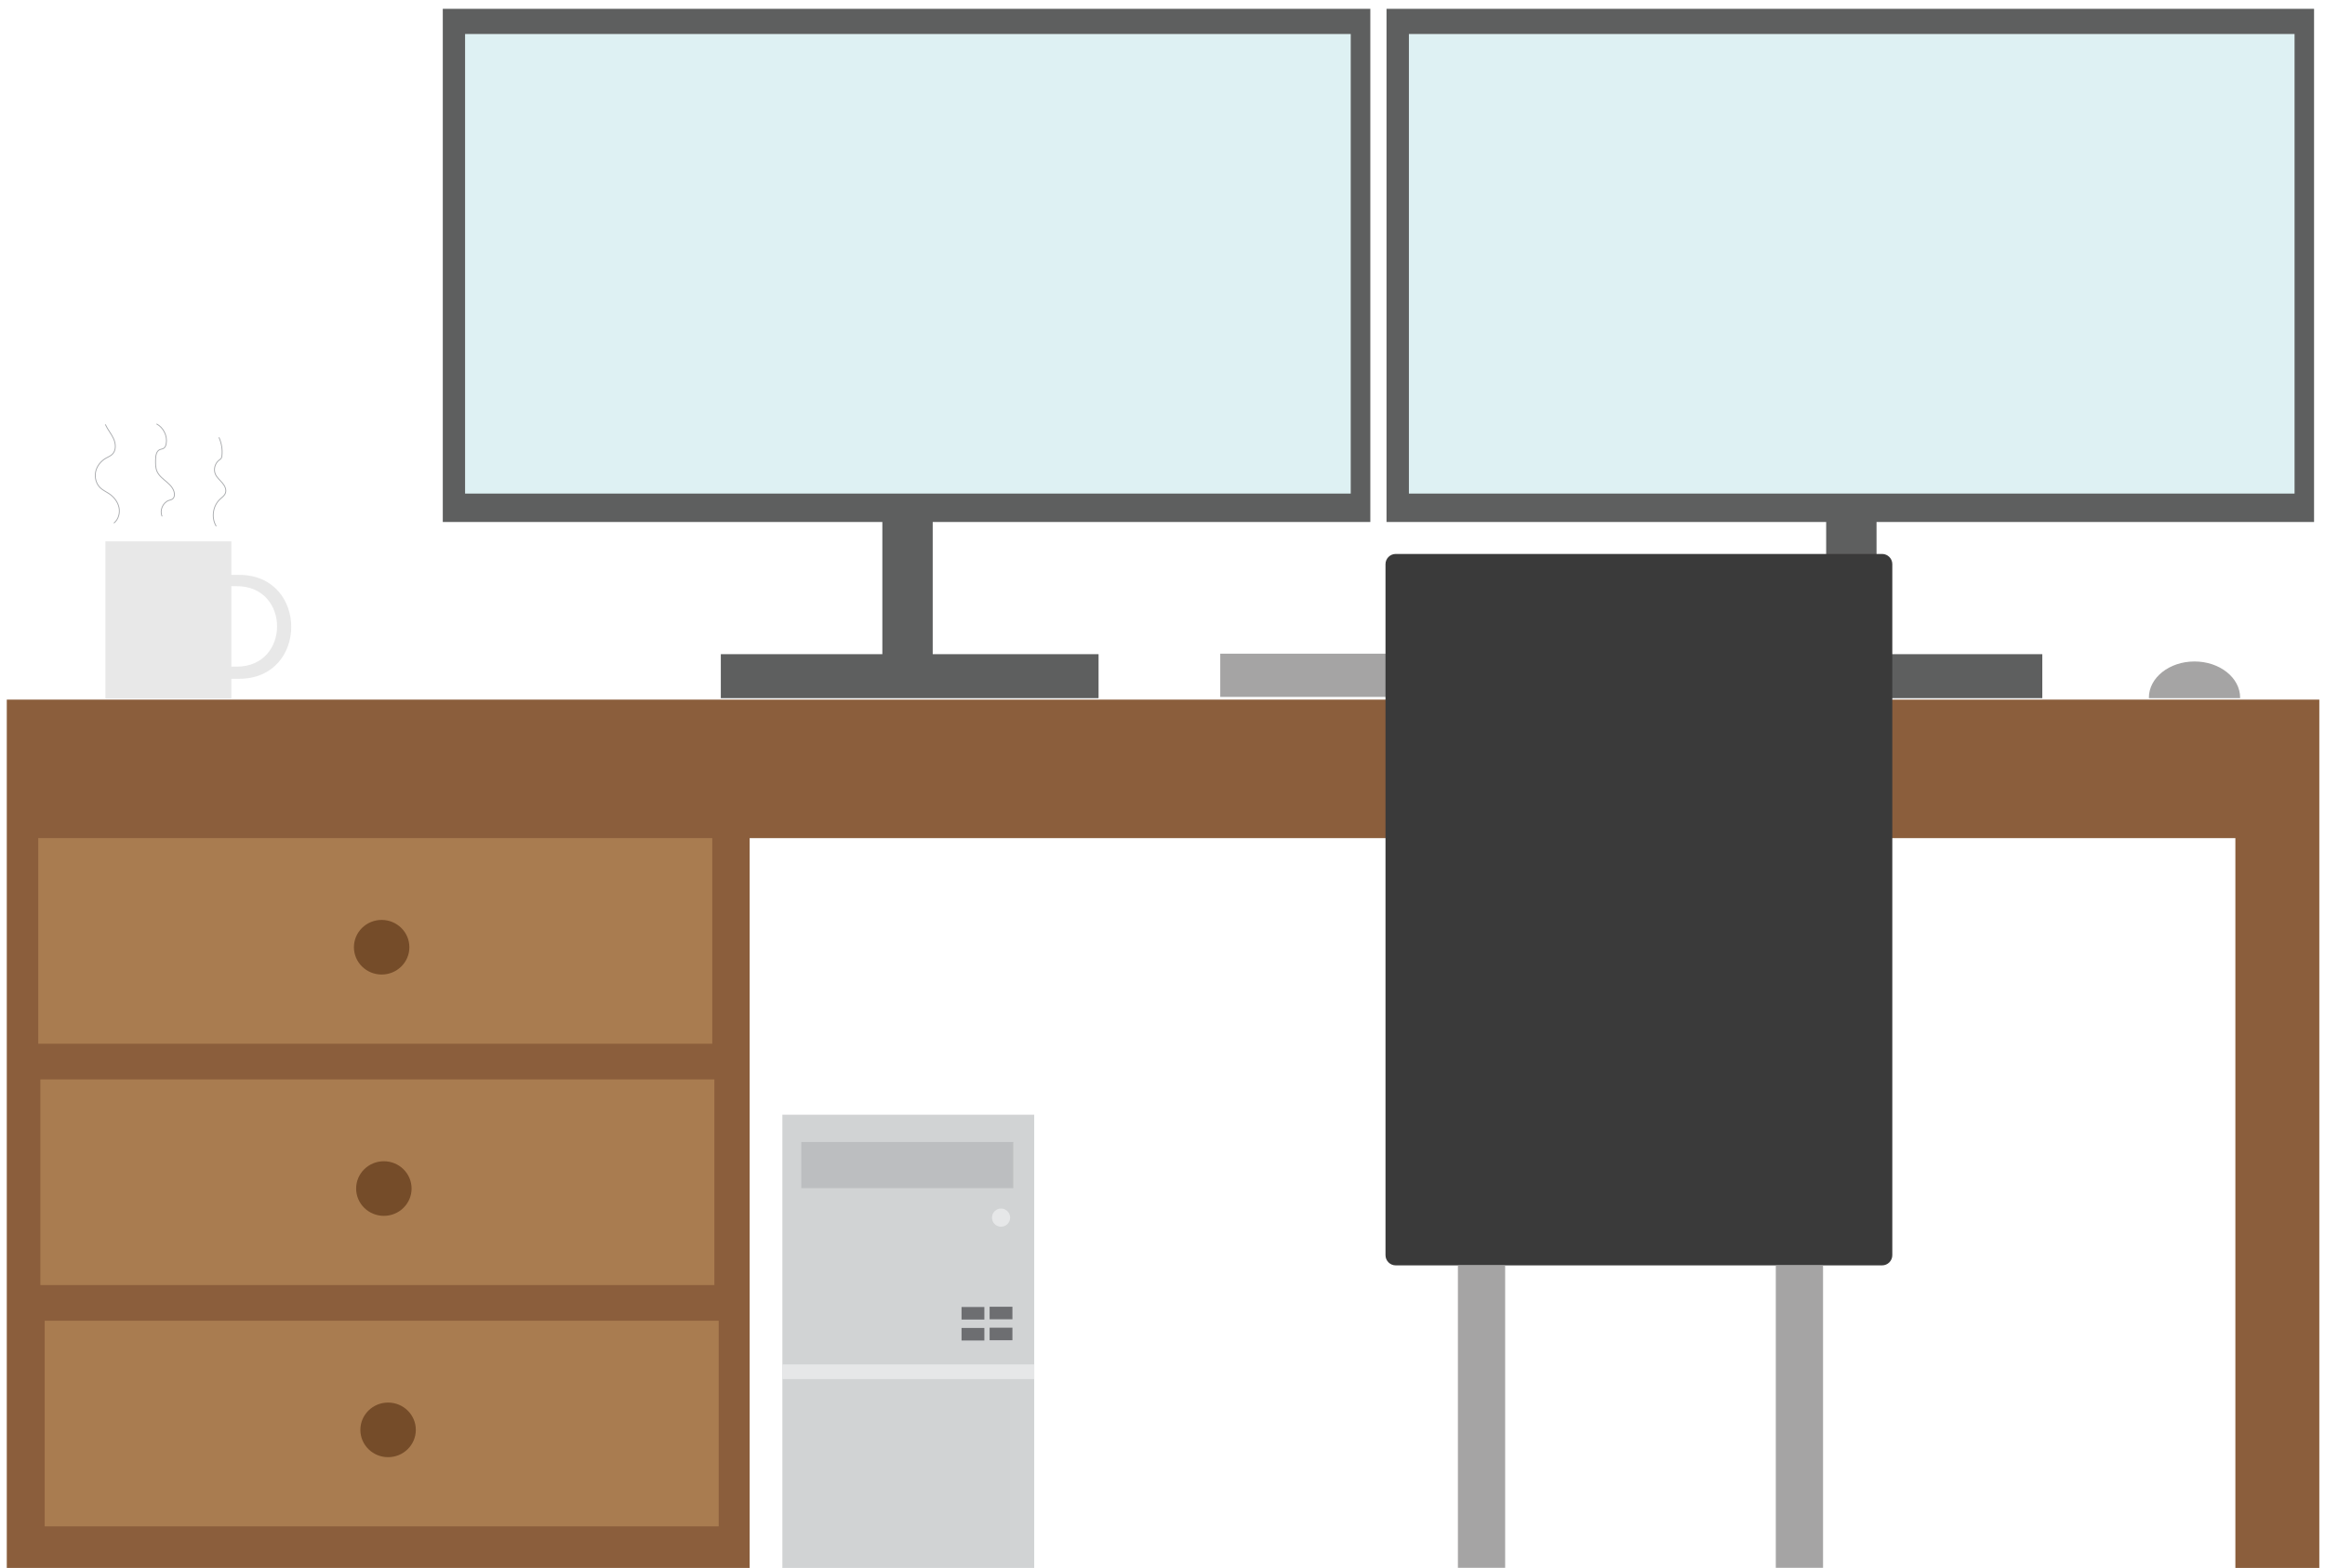<?xml version="1.0" encoding="utf-8"?>
<!-- Generator: Adobe Illustrator 19.0.0, SVG Export Plug-In . SVG Version: 6.00 Build 0)  -->
<svg version="1.1" xmlns="http://www.w3.org/2000/svg" xmlns:xlink="http://www.w3.org/1999/xlink" x="0px" y="0px"
	 viewBox="0 0 2742 1849.1" style="enable-background:new 0 0 2742 1849.1;" xml:space="preserve">
<style type="text/css">
	.st0{fill:#8B5E3C;}
	.st1{fill:#A97C50;}
	.st2{fill:#754C29;}
	.st3{fill:#5E5F5F;}
	.st4{fill:#DEF1F3;}
	.st5{fill:none;stroke:#A7A9AC;stroke-miterlimit:10;}
	.st6{fill:none;}
	.st7{fill:#E8E8E8;}
	.st8{fill:#A5A4A4;}
	.st9{fill:#D1D3D4;}
	.st10{fill:#BCBEC0;}
	.st11{fill:#E6E7E8;}
	.st12{fill:#6D6E71;}
	.st13{fill:#3A3A3A;}
</style>
<g id="Desk">
	<polygon id="XMLID_4_" class="st0" points="8,825.1 8,1849.7 884.1,1849.7 884.1,988.4 2636.3,988.4 2636.3,1849.7 2735.3,1849.7 
		2735.3,825.1 	"/>
	<rect id="XMLID_1_" x="45.1" y="988.4" class="st1" width="794.9" height="242.5"/>
	<ellipse id="XMLID_2_" class="st2" cx="450.1" cy="1117.1" rx="32.7" ry="32.2"/>
	<rect id="XMLID_5_" x="52.7" y="1557.6" class="st1" width="794.9" height="242.5"/>
	<ellipse id="XMLID_3_" class="st2" cx="457.7" cy="1686.3" rx="32.7" ry="32.2"/>
	<rect id="XMLID_7_" x="47.6" y="1273" class="st1" width="794.9" height="242.5"/>
	<ellipse id="XMLID_6_" class="st2" cx="452.7" cy="1401.7" rx="32.7" ry="32.2"/>
</g>
<g id="Monitor">
	<g id="XMLID_12_">
		<polygon id="XMLID_11_" class="st3" points="1616.1,615.6 1616.1,10.4 522.2,10.4 522.2,615.6 1040.6,615.6 1040.6,771.5 
			850.1,771.5 850.1,823.4 1295.6,823.4 1295.6,771.5 1100,771.5 1100,615.6 		"/>
		<rect id="XMLID_9_" x="548.5" y="40.1" class="st4" width="1044.5" height="542"/>
	</g>
	<polygon id="XMLID_10_" class="st3" points="2729.1,615.6 2729.1,10.4 1635.2,10.4 1635.2,615.6 2153.7,615.6 2153.7,771.5 
		1963.2,771.5 1963.2,823.4 2408.6,823.4 2408.6,771.5 2213.1,771.5 2213.1,615.6 	"/>
	<rect id="XMLID_8_" x="1661.6" y="40.1" class="st4" width="1044.5" height="542"/>
	<path id="XMLID_14_" class="st5" d="M134.3,616.9c5.4-4.2,7.5-11.9,6-18.6s-6.1-12.4-11.8-16.2c-3.3-2.2-7.1-3.9-10-6.6
		c-5.1-4.7-7.1-12.3-5.7-19.1s6.2-12.7,12.2-16.1c2.5-1.4,5.3-2.5,7.4-4.5c4.7-4.5,4.3-12.3,1.6-18.3c-2.7-6-7.1-11-9.8-17"/>
	<path id="XMLID_15_" class="st5" d="M191.2,609c-3.2-7,0.8-16.4,8.1-18.9c1.6-0.5,3.4-0.8,4.6-2c1.2-1.1,1.7-2.7,1.8-4.3
		c0.3-5.9-3.9-11-8.4-14.8c-4.4-3.9-9.5-7.4-12-12.8c-2-4.3-1.9-9.3-1.8-14.1c0.1-4.6,0.8-10.2,5.1-11.9c1.4-0.6,3-0.6,4.3-1.4
		c1.9-1.1,2.7-3.3,3.1-5.5c1.7-9.1-3.2-19.1-11.4-23.4"/>
	<path id="XMLID_16_" class="st5" d="M255,620.6c-6-9.8-4.1-23.8,4.3-31.7c2.4-2.3,5.4-4.2,6.5-7.3c1.6-4.1-0.7-8.7-3.6-12.1
		c-2.9-3.4-6.4-6.3-8.2-10.3c-2.4-5.5-0.6-12.6,4.2-16.4c1-0.8,2.1-1.4,2.8-2.5c0.4-0.8,0.6-1.7,0.7-2.6c0.9-7.4-0.4-15.1-3.5-21.9"
		/>
	<g id="XMLID_17_">
		<path id="XMLID_18_" class="st6" d="M279.3,691.2h-6.5v94.9h6.5C342.6,786.2,342.6,691.2,279.3,691.2z"/>
		<path id="XMLID_24_" class="st7" d="M282.2,678h-9.4v-39.6H124.3v185.6h148.5v-23.5h9.4C363.9,800.5,363.9,678,282.2,678z
			 M279.3,786.2h-6.5v-94.9h6.5C342.6,691.2,342.6,786.2,279.3,786.2z"/>
	</g>
</g>
<g id="Mouse">
	<path id="XMLID_28_" class="st8" d="M2641.9,823.4c0-0.2,0-0.4,0-0.6c0-23.6-24.1-42.7-53.8-42.7c-29.7,0-53.8,19.1-53.8,42.7
		c0,0.2,0,0.4,0,0.6H2641.9z"/>
</g>
<g id="Computer">
	<rect id="XMLID_25_" x="922.7" y="1314.6" class="st9" width="297" height="534.6"/>
	<rect id="XMLID_26_" x="945" y="1346.8" class="st10" width="250" height="54.4"/>
	<rect id="XMLID_27_" x="922.7" y="1609.1" class="st11" width="297" height="17.3"/>
	<circle id="XMLID_29_" class="st11" cx="1180.6" cy="1436" r="10.7"/>
	<rect id="XMLID_30_" x="1167.1" y="1565.8" class="st12" width="26.9" height="14.8"/>
	<rect id="XMLID_32_" x="1167.1" y="1541.1" class="st12" width="26.9" height="14.8"/>
	<rect id="XMLID_34_" x="1134" y="1566.1" class="st12" width="26.9" height="14.8"/>
	<rect id="XMLID_33_" x="1134" y="1541.4" class="st12" width="26.9" height="14.8"/>
</g>
<g id="Keyboard">
	<rect id="XMLID_35_" x="1439.1" y="770.9" class="st8" width="727.6" height="51"/>
</g>
<g id="Chair">
	<path id="XMLID_13_" class="st13" d="M2219.7,1492.3H1646c-6.6,0-12-5.4-12-12v-815c0-6.6,5.4-12,12-12h573.7c6.6,0,12,5.4,12,12
		v815C2231.7,1486.9,2226.3,1492.3,2219.7,1492.3z"/>
	<rect id="XMLID_19_" x="1719.4" y="1492.3" class="st8" width="55.7" height="356.7"/>
	<rect id="XMLID_21_" x="2094.3" y="1492.3" class="st8" width="55.7" height="356.7"/>
	<g id="XMLID_179_">
	</g>
	<g id="XMLID_180_">
	</g>
	<g id="XMLID_181_">
	</g>
	<g id="XMLID_182_">
	</g>
	<g id="XMLID_183_">
	</g>
	<g id="XMLID_184_">
	</g>
</g>
</svg>
